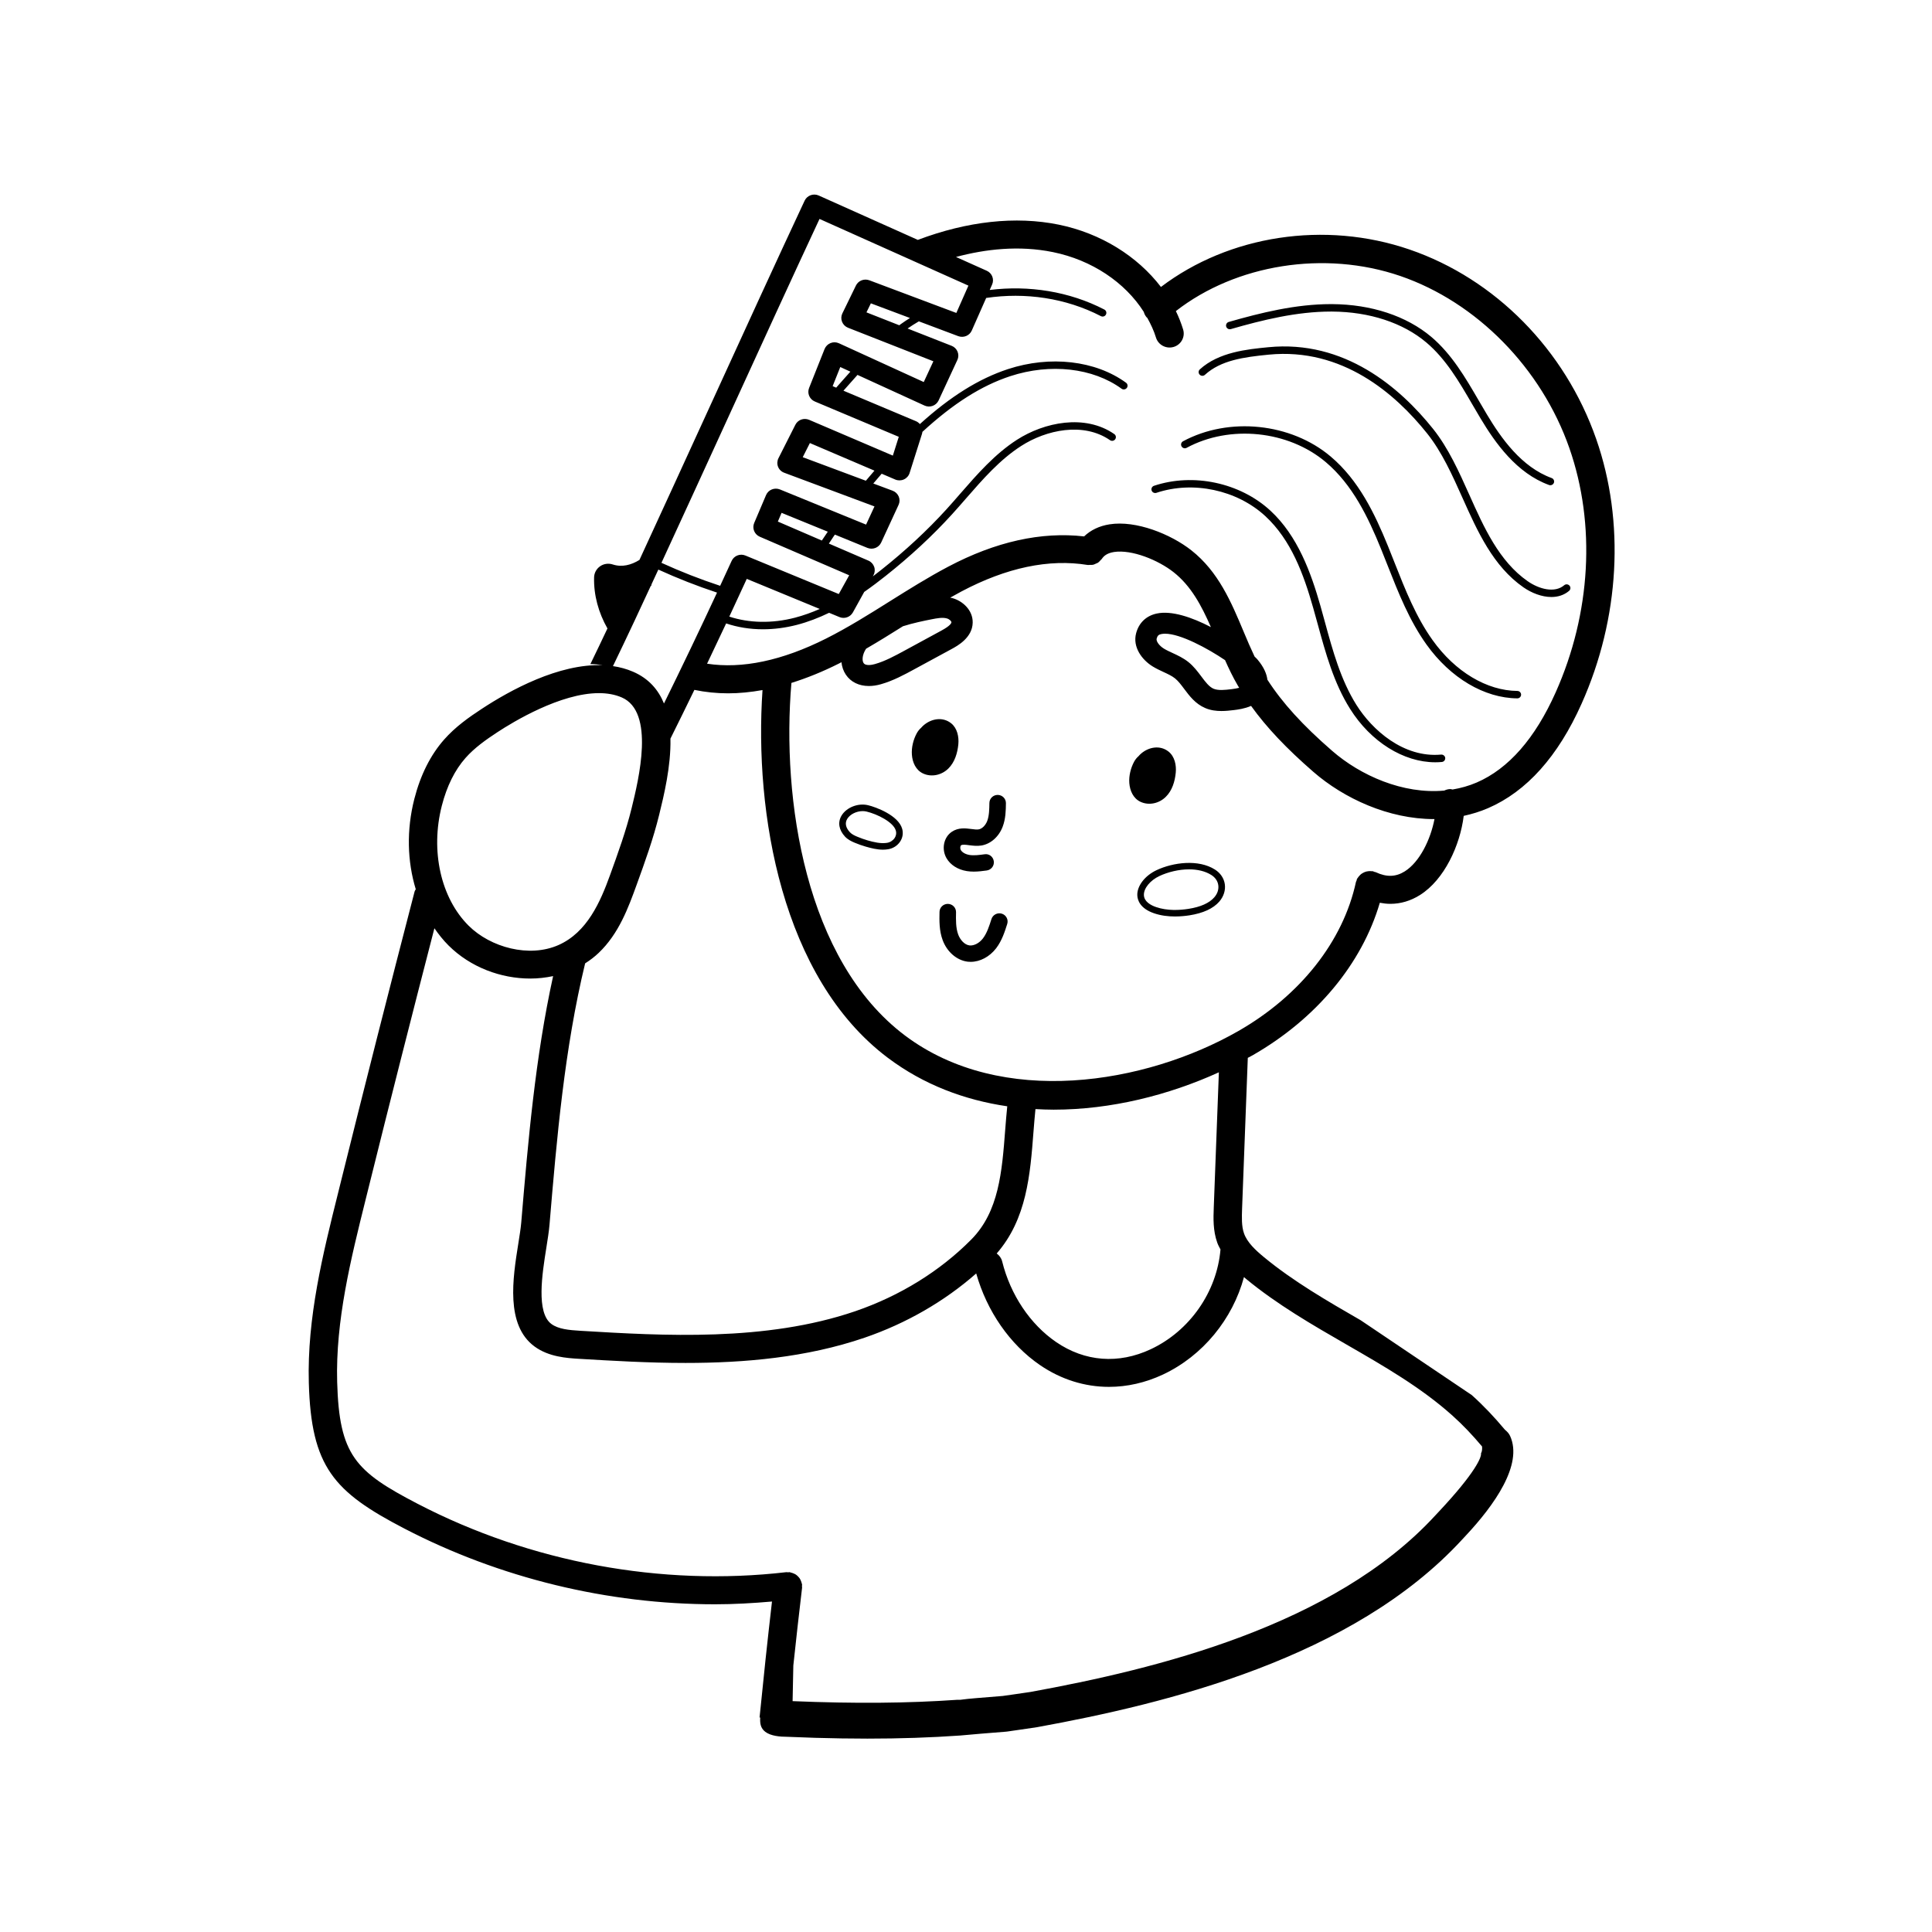 <svg xmlns="http://www.w3.org/2000/svg" xmlns:xlink="http://www.w3.org/1999/xlink" width="400" zoomAndPan="magnify" viewBox="0 0 300 300" height="400" preserveAspectRatio="xMidYMid meet" version="1.0"><defs><clipPath id="8c0767dfc8"><path d="M 47.551 30 L 251 30 L 251 270 L 47.551 270 Z M 47.551 30 " clip-rule="nonzero"/></clipPath></defs><g clip-path="url(#8c0767dfc8)"><path fill="currentColor" d="M 147.262 119.336 C 146.234 120.352 144.652 120.727 143.324 120.102 C 142.191 119.566 141.684 118.367 141.598 117.195 C 141.512 116.082 141.816 114.852 142.348 113.871 C 142.523 113.547 142.754 113.254 143.031 113.012 C 143.148 112.879 143.273 112.746 143.41 112.629 C 144.617 111.582 146.383 111.266 147.695 112.312 C 148.652 113.078 148.922 114.426 148.809 115.582 C 148.676 116.93 148.258 118.352 147.262 119.336 Z M 181.023 123.734 C 182.023 122.754 182.438 121.332 182.57 119.98 C 182.684 118.824 182.414 117.477 181.457 116.711 C 180.148 115.664 178.379 115.98 177.176 117.027 C 177.035 117.148 176.91 117.277 176.797 117.414 C 176.52 117.652 176.285 117.945 176.109 118.27 C 175.578 119.25 175.273 120.48 175.359 121.594 C 175.449 122.766 175.957 123.965 177.086 124.5 C 178.418 125.125 180 124.75 181.023 123.734 Z M 190.188 137.289 C 190.324 138.227 190.012 139.211 189.336 139.992 C 188.395 141.078 186.832 141.797 184.695 142.133 C 184.055 142.23 183.285 142.309 182.453 142.309 C 181.402 142.309 180.262 142.184 179.176 141.805 C 177.023 141.059 176.641 139.77 176.602 139.062 C 176.523 137.598 177.762 135.973 179.609 135.109 C 182.164 133.914 186.086 133.383 188.668 135.031 C 189.512 135.57 190.051 136.371 190.188 137.289 Z M 189.172 137.434 C 189.082 136.809 188.703 136.258 188.113 135.879 C 187.125 135.25 185.898 134.992 184.637 134.992 C 183.02 134.992 181.344 135.418 180.047 136.023 C 178.586 136.703 177.57 137.961 177.625 139.012 C 177.676 140.008 178.68 140.562 179.512 140.848 C 181.258 141.457 183.207 141.336 184.535 141.129 C 186.426 140.836 187.777 140.23 188.559 139.332 C 189.051 138.766 189.27 138.09 189.172 137.434 Z M 140.094 128.715 C 140.277 129.383 140.168 130.078 139.781 130.668 C 139.367 131.305 138.684 131.746 137.91 131.871 C 137.645 131.914 137.379 131.938 137.109 131.938 C 136.176 131.938 135.254 131.699 134.438 131.465 C 133.879 131.305 133.312 131.105 132.703 130.852 C 132.184 130.633 131.645 130.367 131.219 129.914 C 130.254 128.879 130.055 127.691 130.668 126.656 C 131.426 125.379 133.234 124.66 134.785 125.031 C 135.977 125.312 139.512 126.594 140.094 128.715 Z M 139.105 128.98 C 138.742 127.664 136.227 126.414 134.547 126.016 C 134.355 125.973 134.16 125.949 133.957 125.949 C 133 125.949 131.984 126.438 131.551 127.168 C 131.168 127.812 131.316 128.523 131.973 129.23 C 132.266 129.543 132.688 129.746 133.102 129.918 C 133.672 130.156 134.203 130.344 134.723 130.496 C 135.664 130.762 136.754 131.035 137.742 130.875 C 138.223 130.797 138.664 130.512 138.922 130.121 C 139.082 129.875 139.242 129.48 139.105 128.98 Z M 146.973 133.258 C 147.578 134.305 148.727 135.035 150.121 135.262 C 150.488 135.32 150.852 135.344 151.207 135.344 C 151.918 135.344 152.598 135.25 153.223 135.168 C 153.922 135.07 154.414 134.43 154.316 133.734 C 154.223 133.043 153.602 132.531 152.871 132.652 C 152.078 132.762 151.25 132.871 150.539 132.758 C 149.926 132.656 149.418 132.367 149.199 132 C 149.051 131.738 149.102 131.352 149.238 131.258 C 149.457 131.105 149.961 131.172 150.5 131.246 C 151.074 131.316 151.719 131.398 152.402 131.289 C 153.84 131.047 155.105 129.926 155.695 128.367 C 156.164 127.133 156.184 125.852 156.199 124.719 C 156.207 124.02 155.645 123.445 154.934 123.434 C 154.926 123.434 154.918 123.434 154.914 123.434 C 154.215 123.434 153.641 123.992 153.633 124.688 C 153.617 125.656 153.605 126.656 153.297 127.473 C 153.031 128.168 152.5 128.695 151.973 128.785 C 151.664 128.84 151.262 128.781 150.832 128.727 C 149.93 128.613 148.812 128.469 147.789 129.164 C 146.527 130.02 146.164 131.855 146.973 133.258 Z M 155.562 141.875 C 154.891 141.668 154.164 142.043 153.953 142.707 C 153.613 143.781 153.258 144.895 152.629 145.715 C 152.059 146.457 151.25 146.863 150.574 146.809 C 149.738 146.715 149.074 145.891 148.789 145.113 C 148.406 144.082 148.43 142.844 148.453 141.645 C 148.465 140.945 147.902 140.367 147.195 140.355 C 147.184 140.355 147.176 140.355 147.168 140.355 C 146.473 140.355 145.898 140.906 145.887 141.602 C 145.859 142.965 145.828 144.512 146.379 145.988 C 147.059 147.824 148.59 149.137 150.281 149.332 C 150.43 149.348 150.578 149.355 150.727 149.355 C 152.18 149.355 153.66 148.574 154.68 147.246 C 155.574 146.074 156.016 144.691 156.402 143.469 C 156.613 142.801 156.238 142.086 155.562 141.875 Z M 245.586 109.273 C 241.938 117.445 237.051 122.906 231.062 125.492 C 229.824 126.027 228.559 126.41 227.285 126.688 C 226.727 131.238 224.289 136.59 220.496 138.977 C 219.047 139.891 217.488 140.348 215.887 140.348 C 215.348 140.348 214.805 140.281 214.258 140.18 C 211.477 149.672 204.383 158.215 194.473 163.883 C 194.242 164.012 193.992 164.133 193.758 164.262 L 192.871 187.656 C 192.824 189.008 192.773 190.41 193.168 191.516 C 193.66 192.926 194.965 194.137 196.297 195.234 C 200.852 198.988 206.16 202.051 211.293 205.012 L 228.539 216.629 C 230.355 218.258 232.062 220.066 233.676 222 C 234.012 222.27 234.309 222.586 234.488 222.977 C 236.52 227.426 232.012 233.754 227.586 238.473 L 227.02 239.082 C 210.074 257.496 181.238 264.52 161.02 268.199 C 160.754 268.246 159.566 268.418 158.328 268.594 L 156.414 268.871 C 156.344 268.879 156.27 268.891 156.195 268.895 C 154.598 269 149.754 269.43 149.219 269.48 C 149.172 269.484 149.129 269.492 149.082 269.492 C 144.496 269.812 139.762 269.973 134.688 269.973 C 131.984 269.973 129.281 269.926 126.578 269.848 C 125.121 269.801 123.66 269.75 122.203 269.688 C 121.152 269.688 119.711 269.578 118.836 268.918 C 118.07 268.336 117.996 267.543 118.047 266.695 C 118.012 266.695 117.977 266.691 117.945 266.691 C 118.547 260.617 119.188 254.609 119.875 248.684 C 116.938 248.941 113.988 249.113 111.027 249.113 C 94.41 249.113 77.641 245.066 62.801 237.359 C 51.801 231.645 48.316 227.777 47.953 214.723 C 47.672 204.609 50.125 194.75 52.504 185.219 L 52.953 183.41 C 56.637 168.57 60.477 153.453 64.367 138.477 C 64.402 138.328 64.492 138.211 64.559 138.078 C 63.246 133.762 63.098 128.895 64.34 124.047 C 65.293 120.328 66.852 117.227 68.969 114.832 C 70.699 112.871 72.805 111.379 74.824 110.059 C 79.219 107.172 86.762 103.043 93.566 103.289 C 92.984 103.188 92.395 103.129 91.793 103.125 C 91.75 103.125 91.711 103.133 91.668 103.133 C 92.566 101.289 93.449 99.438 94.324 97.586 C 92.938 95.141 92.18 92.426 92.25 89.656 C 92.266 88.969 92.613 88.328 93.184 87.93 C 93.754 87.531 94.484 87.434 95.145 87.648 C 96.578 88.117 98.016 87.738 99.293 86.945 C 102.695 79.578 106.457 71.355 110.223 63.125 C 115.449 51.699 120.676 40.27 124.945 31.156 C 125.328 30.344 126.301 29.992 127.121 30.355 L 142.52 37.25 C 150.203 34.352 157.703 33.52 164.379 34.879 C 170.926 36.211 176.613 39.777 180.27 44.559 C 190.848 36.531 205.707 34.227 218.875 38.746 C 232.18 43.309 243.016 54.305 247.855 68.16 C 252.348 81.02 251.52 96.004 245.586 109.273 Z M 102.711 87.395 C 105.672 88.75 108.727 89.945 111.824 90.965 C 112.418 89.68 113.016 88.398 113.605 87.102 C 113.973 86.293 114.922 85.922 115.746 86.262 L 130.246 92.242 L 131.863 89.328 L 117.973 83.34 C 117.145 82.98 116.762 82.031 117.109 81.211 L 118.953 76.875 C 119.305 76.047 120.266 75.664 121.109 76 L 134.484 81.461 L 135.789 78.637 L 121.77 73.406 C 121.332 73.246 120.984 72.906 120.816 72.477 C 120.645 72.047 120.672 71.562 120.879 71.152 L 123.504 65.957 C 123.895 65.18 124.82 64.848 125.637 65.188 L 138.641 70.746 L 139.562 67.828 L 126.527 62.344 C 125.703 62 125.309 61.066 125.633 60.246 L 128.043 54.188 C 128.215 53.77 128.547 53.438 128.969 53.27 C 129.387 53.098 129.855 53.113 130.277 53.305 L 143.441 59.324 L 144.934 56.098 L 131.68 50.891 C 131.254 50.723 130.918 50.387 130.754 49.965 C 130.586 49.543 130.602 49.074 130.801 48.668 L 132.91 44.336 C 133.281 43.57 134.188 43.227 134.984 43.52 L 148.5 48.594 L 150.375 44.352 L 127.254 33.996 C 123.121 42.848 118.176 53.656 113.23 64.469 C 109.617 72.367 106.004 80.262 102.711 87.395 Z M 139.879 50.328 C 140.34 49.996 140.816 49.684 141.297 49.379 L 135.227 47.102 L 134.543 48.504 L 139.641 50.508 C 139.723 50.449 139.797 50.387 139.879 50.328 Z M 130.16 59.832 C 130.781 59.125 131.414 58.418 132.047 57.711 L 130.477 56.992 L 129.293 59.961 L 129.844 60.195 Z M 134.449 74.648 C 134.887 74.121 135.332 73.598 135.785 73.082 L 125.758 68.797 L 124.648 70.992 Z M 128.43 82.723 C 128.465 82.668 128.504 82.617 128.539 82.562 L 121.363 79.633 L 120.785 80.988 L 127.613 83.934 C 127.855 83.59 128.086 83.242 128.316 82.891 Z M 113.246 95.746 C 116.297 96.75 119.859 96.844 123.441 95.914 C 124.77 95.566 126.055 95.102 127.289 94.559 L 115.957 89.887 C 115.059 91.852 114.152 93.801 113.246 95.746 Z M 95.18 103.434 C 96.25 103.59 97.293 103.871 98.293 104.301 C 100.738 105.355 102.238 107.117 103.102 109.238 C 105.879 103.59 108.629 97.859 111.34 92.02 C 108.242 90.996 105.188 89.797 102.227 88.445 C 101.863 89.227 101.504 90 101.152 90.762 C 101.156 90.809 101.156 90.859 101.16 90.91 C 101.129 90.926 101.094 90.941 101.059 90.961 C 100.18 92.859 99.328 94.691 98.512 96.438 C 97.418 98.777 96.301 101.105 95.18 103.434 Z M 118.402 107.152 C 116.578 107.48 114.789 107.66 113.055 107.66 C 111.258 107.66 109.516 107.477 107.824 107.125 C 106.59 109.668 105.352 112.191 104.105 114.695 C 104.199 118.996 103.082 123.559 102.352 126.535 C 101.438 130.262 100.133 133.867 98.871 137.352 C 97.574 140.922 96.109 144.973 92.949 147.977 C 92.305 148.59 91.602 149.121 90.859 149.59 C 87.645 162.867 86.457 176.75 85.324 190.199 C 85.238 191.211 85.043 192.445 84.828 193.801 C 84.191 197.797 83.227 203.836 85.625 205.59 C 86.703 206.383 88.324 206.539 90.176 206.648 C 102.961 207.414 118.883 208.367 132.805 203.605 C 139.723 201.234 145.953 197.387 150.82 192.473 C 155.113 188.137 155.59 181.953 156.09 175.406 C 156.184 174.188 156.285 172.98 156.406 171.785 C 149.793 170.816 143.422 168.445 137.844 164.242 C 121.375 151.836 117.098 126.188 118.402 107.152 Z M 188.473 187.496 L 189.266 166.508 C 181.48 170.051 172.52 172.309 163.613 172.309 C 162.668 172.309 161.727 172.27 160.785 172.219 C 160.672 173.383 160.57 174.555 160.48 175.734 C 159.969 182.402 159.434 189.285 154.766 194.641 C 155.168 194.938 155.484 195.344 155.613 195.863 C 156.902 201.062 159.961 205.629 163.992 208.391 C 168.473 211.457 173.691 211.852 178.695 209.504 C 184.73 206.676 188.969 200.598 189.516 194.012 C 189.336 193.668 189.145 193.332 189.012 192.953 C 188.344 191.074 188.41 189.172 188.473 187.496 Z M 72.77 143.742 C 76.172 147.125 82.18 148.758 86.723 146.746 C 91.176 144.773 93.223 140.039 94.727 135.883 C 95.949 132.508 97.215 129.012 98.074 125.508 C 99.172 121.027 101.746 110.535 96.535 108.293 C 95.457 107.828 94.258 107.629 93 107.629 C 87.031 107.629 79.695 112.082 77.254 113.684 C 75.492 114.836 73.672 116.121 72.285 117.695 C 70.625 119.57 69.387 122.066 68.605 125.117 C 66.809 132.125 68.445 139.438 72.77 143.742 Z M 180.582 213.438 C 177.844 214.719 175.004 215.352 172.203 215.352 C 168.453 215.352 164.77 214.215 161.484 211.965 C 156.805 208.762 153.25 203.609 151.586 197.742 C 146.656 202.074 140.73 205.496 134.246 207.719 C 125.227 210.805 115.586 211.637 106.445 211.637 C 100.637 211.637 95.027 211.301 89.91 210.996 C 88.043 210.883 85.223 210.711 83.008 209.086 C 78.465 205.762 79.629 198.457 80.48 193.125 C 80.676 191.887 80.859 190.762 80.938 189.84 C 82 177.227 83.109 164.23 85.887 151.57 C 84.73 151.812 83.543 151.949 82.344 151.949 C 77.777 151.949 73.066 150.211 69.645 146.809 C 68.828 145.996 68.113 145.09 67.453 144.141 C 63.973 157.602 60.531 171.133 57.227 184.449 L 56.777 186.258 C 54.473 195.512 52.09 205.078 52.355 214.605 C 52.672 225.961 55.164 228.477 64.848 233.508 C 82.375 242.609 102.719 246.379 122.105 244.125 C 122.195 244.117 122.277 244.148 122.363 244.148 C 122.453 244.148 122.531 244.117 122.621 244.125 C 122.684 244.133 122.73 244.172 122.793 244.184 C 122.949 244.215 123.094 244.266 123.238 244.328 C 123.352 244.379 123.465 244.426 123.566 244.492 C 123.699 244.578 123.809 244.68 123.918 244.793 C 124.008 244.883 124.09 244.969 124.16 245.074 C 124.242 245.191 124.301 245.316 124.355 245.449 C 124.414 245.582 124.461 245.715 124.492 245.859 C 124.504 245.922 124.539 245.969 124.547 246.031 C 124.559 246.121 124.527 246.199 124.527 246.285 C 124.527 246.371 124.559 246.453 124.547 246.539 C 124.07 250.531 123.621 254.562 123.188 258.621 L 123.074 264.152 C 132.73 264.551 140.934 264.484 148.688 263.941 L 148.691 264.012 C 148.699 264.008 148.695 263.941 148.695 263.941 C 148.832 263.934 148.969 263.934 149.098 263.945 C 149.801 263.84 150.617 263.77 151.539 263.688 C 153.059 263.559 154.781 263.414 155.703 263.348 L 157.52 263.09 C 158.656 262.926 159.746 262.77 160.004 262.727 C 179.414 259.191 207.051 252.512 222.855 235.336 L 223.453 234.695 C 229.141 228.629 230.082 226.223 229.969 225.676 C 230.137 225.398 230.168 225.004 230.133 224.609 C 228.699 222.898 227.188 221.297 225.578 219.852 C 220.699 215.473 215.051 212.219 209.07 208.77 C 203.785 205.723 198.312 202.566 193.477 198.578 C 193.371 198.492 193.27 198.395 193.164 198.305 C 191.406 204.82 186.781 210.527 180.582 213.438 Z M 222.746 127.184 C 222.723 127.184 222.695 127.188 222.668 127.188 C 215.621 127.188 208.684 123.98 203.945 119.859 C 199.77 116.23 196.672 112.965 194.266 109.613 C 193.238 110.059 192.168 110.191 191.586 110.262 C 191.023 110.328 190.363 110.406 189.664 110.406 C 188.848 110.406 187.977 110.301 187.145 109.945 C 185.617 109.293 184.695 108.062 183.883 106.977 C 183.41 106.344 182.961 105.746 182.461 105.344 C 181.98 104.957 181.352 104.664 180.676 104.352 C 180.102 104.086 179.535 103.82 179 103.492 C 177.301 102.457 175.844 100.453 176.418 98.324 C 176.848 96.707 177.98 95.625 179.605 95.273 C 181.926 94.766 185.117 95.863 188.027 97.375 C 186.559 94.023 184.941 90.977 182.223 88.84 C 179.84 86.965 175.75 85.293 172.977 85.715 C 171.805 85.902 171.344 86.41 171.098 86.777 C 171.043 86.863 170.957 86.914 170.891 86.988 C 170.77 87.121 170.66 87.262 170.512 87.363 C 170.402 87.438 170.281 87.469 170.164 87.523 C 170.023 87.586 169.891 87.664 169.738 87.695 C 169.582 87.73 169.422 87.715 169.258 87.715 C 169.141 87.715 169.027 87.75 168.906 87.73 C 162.879 86.746 156.285 88.141 149.301 91.836 C 148.715 92.145 148.133 92.473 147.547 92.801 C 147.656 92.824 147.766 92.84 147.871 92.871 C 149.477 93.301 151.078 94.746 151.039 96.68 C 151 99.023 148.664 100.293 147.785 100.77 L 141.996 103.91 C 140.449 104.754 138.695 105.707 136.777 106.25 C 136.133 106.434 135.508 106.523 134.918 106.523 C 133.395 106.523 132.117 105.914 131.344 104.766 C 130.957 104.191 130.734 103.527 130.66 102.828 C 130.52 102.898 130.383 102.977 130.242 103.047 C 127.727 104.309 125.277 105.297 122.891 106.043 C 121.348 124.102 125.035 149.121 140.508 160.781 C 155.512 172.074 177.852 168.352 192.266 160.113 C 201.898 154.605 208.566 146.164 210.551 136.953 C 210.566 136.871 210.621 136.812 210.648 136.734 C 210.676 136.648 210.672 136.562 210.711 136.477 C 210.742 136.414 210.797 136.375 210.832 136.316 C 210.902 136.203 210.977 136.105 211.066 136.012 C 211.176 135.883 211.285 135.773 211.422 135.676 C 211.508 135.613 211.594 135.566 211.688 135.52 C 211.848 135.438 212 135.371 212.172 135.328 C 212.281 135.301 212.387 135.289 212.496 135.277 C 212.66 135.262 212.82 135.258 212.984 135.281 C 213.047 135.285 213.102 135.27 213.16 135.281 C 213.25 135.297 213.312 135.352 213.395 135.379 C 213.477 135.406 213.562 135.402 213.641 135.441 C 215.324 136.227 216.746 136.176 218.133 135.305 C 220.449 133.848 222.137 130.367 222.746 127.184 Z M 134.098 102.957 C 134.441 103.473 135.531 103.211 135.867 103.113 C 137.43 102.672 138.941 101.848 140.406 101.055 L 146.195 97.91 C 147.578 97.16 147.734 96.758 147.734 96.617 C 147.738 96.48 147.461 96.141 147.008 96.023 C 146.355 95.844 145.535 95.988 144.617 96.172 C 143.445 96.406 141.836 96.73 140.211 97.242 C 138.344 98.414 136.438 99.602 134.484 100.734 C 133.848 101.707 133.852 102.598 134.098 102.957 Z M 180.914 98.402 C 180.699 98.402 180.492 98.422 180.309 98.461 C 179.945 98.539 179.738 98.672 179.605 99.16 C 179.496 99.57 180.004 100.27 180.734 100.719 C 181.164 100.98 181.621 101.188 182.078 101.398 C 182.863 101.762 183.75 102.172 184.547 102.812 C 185.371 103.477 185.988 104.305 186.539 105.035 C 187.184 105.898 187.742 106.645 188.445 106.949 C 189.184 107.254 190.242 107.133 191.191 107.02 C 191.707 106.961 192.105 106.883 192.418 106.801 C 192.336 106.664 192.254 106.527 192.172 106.391 C 191.445 105.145 190.812 103.832 190.227 102.508 C 187.473 100.645 183.281 98.402 180.914 98.402 Z M 243.691 69.582 C 239.355 57.164 229.293 46.922 217.434 42.855 C 205.668 38.824 191.93 41.039 182.59 48.305 C 183.039 49.23 183.414 50.18 183.715 51.16 C 184.066 52.309 183.41 53.523 182.246 53.871 C 181.094 54.215 179.852 53.57 179.5 52.418 C 179.176 51.352 178.695 50.34 178.148 49.352 C 178.121 49.324 178.082 49.312 178.059 49.285 C 177.828 49.027 177.688 48.73 177.602 48.422 C 174.691 43.855 169.555 40.375 163.488 39.145 C 158.219 38.07 152.98 38.688 148.445 39.902 L 153.223 42.043 C 154.047 42.41 154.414 43.363 154.055 44.18 L 153.68 45.027 C 159.746 44.27 166.043 45.25 171.484 48.066 C 171.766 48.215 171.879 48.562 171.727 48.844 C 171.582 49.129 171.234 49.238 170.938 49.086 C 165.504 46.273 159.18 45.363 153.133 46.266 L 150.898 51.324 C 150.547 52.125 149.625 52.5 148.801 52.199 L 142.68 49.898 C 142.082 50.246 141.5 50.617 140.93 51.012 L 147.77 53.699 C 148.191 53.863 148.523 54.195 148.691 54.609 C 148.859 55.023 148.852 55.488 148.66 55.895 L 145.75 62.172 C 145.566 62.566 145.234 62.875 144.824 63.023 C 144.406 63.18 143.961 63.156 143.555 62.973 L 133.152 58.215 C 132.441 59.004 131.734 59.797 131.043 60.586 L 130.973 60.668 L 142.23 65.402 C 142.473 65.504 142.676 65.664 142.836 65.852 C 147.605 61.539 152 58.801 156.516 57.316 C 163.074 55.164 170.105 55.973 174.852 59.43 C 175.109 59.621 175.164 59.98 174.973 60.234 C 174.777 60.496 174.41 60.547 174.156 60.359 C 169.715 57.121 163.102 56.371 156.879 58.41 C 152.398 59.883 148.023 62.656 143.227 67.062 C 143.215 67.172 143.195 67.281 143.16 67.391 L 141.242 73.449 C 141.105 73.891 140.781 74.254 140.355 74.445 C 139.934 74.637 139.441 74.645 139.012 74.461 L 136.906 73.559 C 136.465 74.062 136.031 74.57 135.605 75.078 L 138.609 76.199 C 139.039 76.359 139.379 76.688 139.555 77.105 C 139.73 77.523 139.719 77.992 139.527 78.402 L 136.828 84.246 C 136.457 85.047 135.52 85.406 134.695 85.078 L 129.641 83.012 C 129.562 83.125 129.484 83.238 129.406 83.352 L 129.297 83.52 C 129.102 83.816 128.906 84.109 128.707 84.406 L 134.84 87.051 C 135.266 87.234 135.59 87.586 135.742 88.02 C 135.891 88.453 135.848 88.93 135.629 89.332 L 135.527 89.508 C 135.973 89.172 136.398 88.836 136.809 88.512 C 140.57 85.531 143.984 82.363 146.965 79.086 C 147.699 78.281 148.414 77.457 149.133 76.629 C 151.762 73.617 154.477 70.5 157.918 68.285 C 162.141 65.57 168.461 64.242 173.023 67.402 C 173.289 67.586 173.355 67.945 173.168 68.207 C 172.988 68.465 172.617 68.535 172.359 68.348 C 168.223 65.496 162.445 66.746 158.559 69.254 C 155.254 71.379 152.594 74.43 150.02 77.383 C 149.297 78.215 148.57 79.047 147.832 79.859 C 144.812 83.18 141.352 86.391 137.539 89.414 C 136.527 90.219 135.406 91.07 134.195 91.914 L 132.434 95.098 C 132.027 95.828 131.121 96.141 130.352 95.82 L 128.742 95.156 C 127.16 95.922 125.488 96.574 123.734 97.031 C 121.961 97.488 120.188 97.715 118.465 97.715 C 116.461 97.715 114.527 97.402 112.754 96.805 C 111.77 98.902 110.785 100.988 109.793 103.059 C 115.234 103.891 121.434 102.59 128.25 99.168 C 131.652 97.457 134.98 95.375 138.191 93.355 C 141.098 91.535 144.105 89.648 147.227 88 C 154.609 84.098 161.691 82.535 168.34 83.293 C 169.363 82.309 170.703 81.668 172.285 81.418 C 176.406 80.762 181.797 82.945 184.973 85.438 C 189.199 88.762 191.184 93.488 193.102 98.062 C 193.664 99.414 194.219 100.707 194.809 101.949 C 195.008 102.137 195.176 102.305 195.289 102.441 C 196.281 103.625 196.695 104.672 196.801 105.543 C 199.133 109.16 202.289 112.625 206.859 116.594 C 211.266 120.43 217.859 123.348 224.258 122.762 C 224.547 122.625 224.859 122.531 225.203 122.527 L 225.215 122.527 C 225.332 122.527 225.434 122.578 225.547 122.594 C 226.816 122.383 228.078 122.035 229.301 121.508 C 234.242 119.371 238.371 114.664 241.562 107.516 C 247.047 95.238 247.824 81.414 243.691 69.582 Z M 223.777 117.172 C 217.941 117.711 213.062 113.344 210.621 109.453 C 208.188 105.578 206.941 101.02 205.738 96.613 C 205.504 95.766 205.277 94.914 205.035 94.074 C 203.578 88.961 201.516 83.207 197.258 79.285 C 192.547 74.945 185.277 73.398 179.191 75.434 C 178.887 75.535 178.723 75.863 178.824 76.164 C 178.93 76.465 179.25 76.621 179.562 76.527 C 185.258 74.621 192.055 76.07 196.465 80.129 C 200.496 83.848 202.43 89.176 203.91 94.387 C 204.152 95.223 204.383 96.07 204.613 96.914 C 205.84 101.402 207.105 106.043 209.633 110.062 C 212.852 115.199 217.953 118.367 222.871 118.367 C 223.211 118.367 223.551 118.352 223.887 118.32 C 224.203 118.293 224.441 118.012 224.414 117.695 C 224.383 117.375 224.09 117.148 223.777 117.172 Z M 235.617 107.289 C 230.875 107.25 225.961 104.309 222.465 99.418 C 219.875 95.805 218.199 91.555 216.578 87.445 C 216.23 86.559 215.879 85.668 215.52 84.789 C 213.465 79.738 210.973 74.559 206.629 70.891 C 200.457 65.668 190.82 64.684 183.699 68.523 C 183.418 68.676 183.312 69.027 183.469 69.309 C 183.625 69.59 183.98 69.688 184.258 69.539 C 190.973 65.906 200.062 66.848 205.871 71.762 C 210.02 75.273 212.441 80.305 214.438 85.219 C 214.797 86.098 215.145 86.98 215.492 87.867 C 217.137 92.039 218.84 96.355 221.508 100.086 C 225.223 105.277 230.492 108.402 235.609 108.441 L 235.613 108.441 C 235.93 108.441 236.191 108.184 236.195 107.871 C 236.195 107.551 235.938 107.293 235.617 107.289 Z M 242.887 90.875 C 241.402 92.137 238.98 91.473 237.223 90.254 C 232.773 87.152 230.426 81.906 228.156 76.832 C 226.559 73.266 224.906 69.574 222.531 66.602 C 217.398 60.18 208.773 52.738 196.926 53.918 C 193.691 54.234 189.266 54.664 186.312 57.355 C 186.074 57.57 186.059 57.934 186.277 58.168 C 186.492 58.402 186.863 58.422 187.102 58.199 C 189.566 55.957 193.059 55.453 197.039 55.066 C 208.434 53.965 216.664 61.121 221.613 67.316 C 223.898 70.176 225.523 73.797 227.09 77.301 C 229.426 82.516 231.84 87.914 236.551 91.195 C 237.82 92.078 239.41 92.703 240.898 92.703 C 241.902 92.703 242.859 92.418 243.648 91.75 C 243.891 91.543 243.922 91.18 243.711 90.938 C 243.496 90.695 243.129 90.668 242.887 90.875 Z M 191.125 51.102 C 196.059 49.684 201.348 48.379 206.664 48.379 C 206.719 48.379 206.773 48.379 206.832 48.379 C 212.645 48.41 217.852 50.117 221.484 53.184 C 224.527 55.75 226.602 59.316 228.605 62.77 C 229.031 63.5 229.457 64.234 229.891 64.957 C 232.199 68.812 235.5 73.477 240.539 75.312 C 240.602 75.336 240.672 75.348 240.738 75.348 C 240.977 75.348 241.199 75.203 241.289 74.973 C 241.398 74.672 241.246 74.34 240.941 74.23 C 236.25 72.52 233.109 68.062 230.895 64.367 C 230.465 63.648 230.039 62.922 229.617 62.195 C 227.562 58.66 225.438 55.004 222.246 52.305 C 218.398 49.062 212.93 47.258 206.84 47.223 C 206.781 47.223 206.719 47.223 206.664 47.223 C 201.203 47.223 195.812 48.555 190.801 49.992 C 190.492 50.078 190.312 50.402 190.402 50.707 C 190.488 51.016 190.82 51.191 191.125 51.102 Z M 191.125 51.102 " fill-opacity="1" fill-rule="nonzero"/></g></svg>